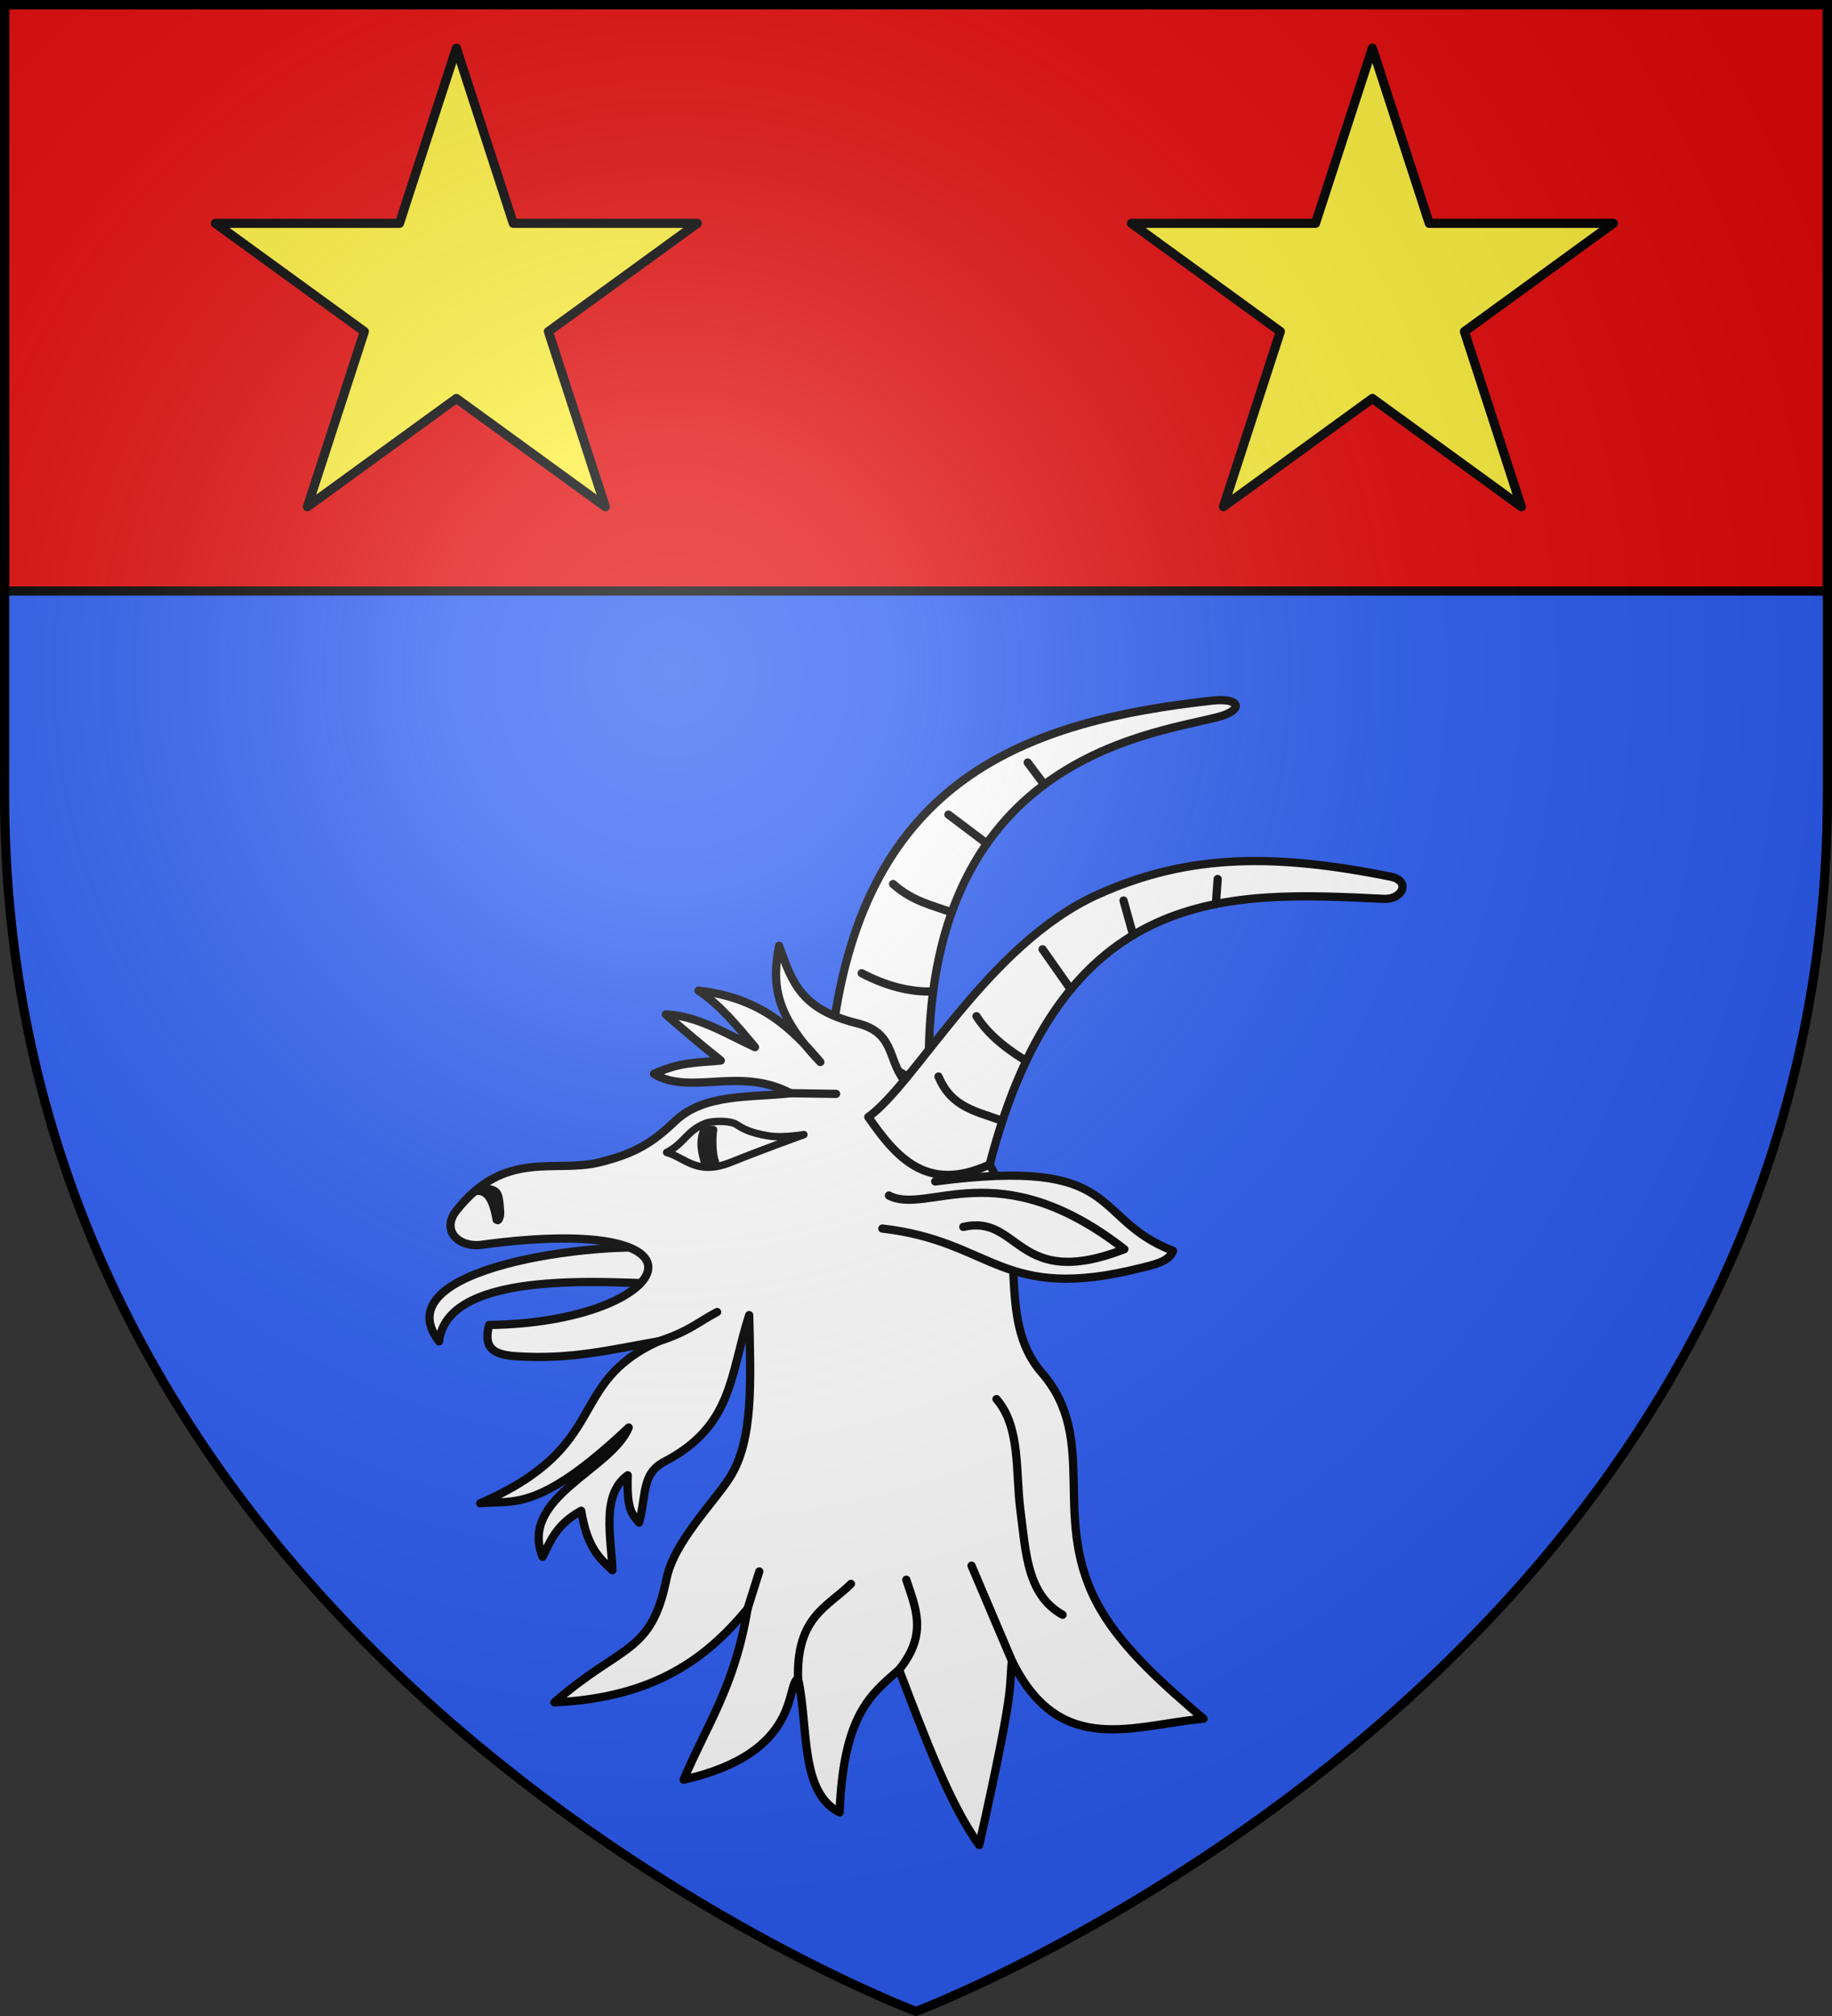 <?xml version="1.0" encoding="UTF-8" standalone="no"?>
<svg
   xmlns:dc="http://purl.org/dc/elements/1.1/"
   xmlns:cc="http://creativecommons.org/ns#"
   xmlns:rdf="http://www.w3.org/1999/02/22-rdf-syntax-ns#"
   xmlns:svg="http://www.w3.org/2000/svg"
   xmlns="http://www.w3.org/2000/svg"
   xmlns:xlink="http://www.w3.org/1999/xlink"
   xmlns:sodipodi="http://sodipodi.sourceforge.net/DTD/sodipodi-0.dtd"
   xmlns:inkscape="http://www.inkscape.org/namespaces/inkscape"
   width="600"
   height="660"
   viewBox="0 0 600 660"
   id="svg2"
   sodipodi:version="0.32"
   inkscape:version="0.46"
   sodipodi:docname="Blason_ville_fr_Eteignières_(Ardennes).svg"
   inkscape:output_extension="org.inkscape.output.svg.inkscape"
   version="1.0">
  <rect x="0" y="0" width="600" height="660" fill="#333333" stroke="none"/>
  <sodipodi:namedview
     inkscape:window-height="977"
     inkscape:window-width="1280"
     inkscape:pageshadow="2"
     inkscape:pageopacity="0.0"
     guidetolerance="10.0"
     gridtolerance="10.0"
     objecttolerance="10.0"
     borderopacity="1.0"
     bordercolor="#666666"
     pagecolor="#ffffff"
     id="base"
     showgrid="false"
     inkscape:zoom="1.1863636"
     inkscape:cx="300"
     inkscape:cy="330"
     inkscape:window-x="-4"
     inkscape:window-y="-4"
     inkscape:current-layer="layer3"
     inkscape:object-nodes="true"
     inkscape:window-maximized="1"
     inkscape:object-paths="false" />
  <defs
     id="defs4">
    <radialGradient
       id="Gradient1"
       gradientUnits="userSpaceOnUse"
       cx="-80"
       cy="-80"
       r="405">
      <stop
         style="stop-color:#fff;stop-opacity:0.31"
         offset="0"
         id="stop7" />
      <stop
         style="stop-color:#fff;stop-opacity:0.25"
         offset="0.19"
         id="stop9" />
      <stop
         style="stop-color:#6b6b6b;stop-opacity:0.125"
         offset="0.6"
         id="stop11" />
      <stop
         style="stop-color:#000;stop-opacity:0.125"
         offset="1"
         id="stop13" />
    </radialGradient>
    <clipPath
       id="shield_cut">
      <path
         id="shield"
         d="M -298.5,-298.5 L 298.5,-298.5 L 298.5,-40 C 298.5,246.31 0,358.5 0,358.5 C 0,358.5 -298.5,246.31 -298.5,-40 L -298.5,-298.5 z" />
    </clipPath>
    <radialGradient
       inkscape:collect="always"
       xlink:href="#Gradient1"
       id="radialGradient3237"
       gradientUnits="userSpaceOnUse"
       cx="-80"
       cy="-80"
       r="405" />
    <radialGradient
       inkscape:collect="always"
       xlink:href="#Gradient1"
       id="radialGradient3304"
       gradientUnits="userSpaceOnUse"
       cx="-80"
       cy="-80"
       r="405" />
  </defs>
  <g
     id="layer4"
     inkscape:label="Fond écu"
     inkscape:groupmode="layer"
     transform="translate(300,300)">
    <use
       xlink:href="#shield"
       id="use18"
       style="fill:#2b5df2"
       x="0"
       y="0"
       width="600"
       height="660" />
    <rect
       style="fill:#e20909;fill-opacity:1;fill-rule:nonzero;stroke:#000000;stroke-opacity:1;stroke-width:3"
       id="rect2842"
       width="597"
       height="192"
       x="-298.5"
       y="-298.5" />
  </g>
  <g
     id="layer3"
     inkscape:label="Meubles"
     inkscape:groupmode="layer"
     transform="translate(300,300)">
    <g
       id="g2806"
       inkscape:label="Fond écu"
       style="display:inline"
       transform="translate(-450.531,-482.676)">
      <g
         id="g3714"
         transform="translate(212.95,-619.159)" />
      <g
         id="layer9"
         inkscape:label="Fond d'écu"
         transform="translate(212.95,-619.159)">
        <g
           transform="matrix(2,0,0,2,-732.892,-1853.188)"
           inkscape:label="Meubles"
           id="g2807" />
        <g
           transform="matrix(2,0,0,2,1696.976,-413.55)"
           inkscape:label="Meubles"
           id="g4626" />
        <g
           id="g5271"
           inkscape:label="Meubles"
           transform="matrix(2,0,0,2,-732.892,-453.188)" />
        <g
           id="g5273"
           inkscape:label="Reflet final"
           transform="matrix(2,0,0,2,-732.892,-453.188)" />
        <g
           id="g5275"
           inkscape:label="Contour final"
           transform="matrix(2,0,0,2,-732.892,-453.188)" />
      </g>
      <g
         id="layer6"
         inkscape:label="Reflet final"
         transform="translate(212.95,-619.159)" />
      <g
         id="layer5"
         inkscape:label="Contour final"
         transform="translate(212.95,-619.159)" />
      <g
         id="g2721"
         inkscape:label="Meubles"
         transform="translate(700,-2.8023842e-4)" />
      <path
         style="opacity:1;fill:#fcef3c;fill-opacity:1;stroke:#000000;stroke-width:3;stroke-linecap:butt;stroke-linejoin:round;stroke-miterlimit:4;stroke-dasharray:none;stroke-opacity:1"
         d="M 300,198.441 L 281.369,255.784 L 221.081,255.784 L 269.856,291.216 L 251.225,348.559 L 300,313.127 L 348.775,348.559 L 330.144,291.216 L 378.919,255.784 L 318.631,255.784 L 300,198.441 z"
         id="rect2477" />
    </g>
    <g
       id="g2819"
       inkscape:label="Meubles"
       transform="translate(-300.531,-482.676)" />
    <g
       id="g2821"
       inkscape:label="Reflet final"
       transform="translate(-300.531,-482.676)" />
    <g
       id="g2823"
       inkscape:label="Contour final"
       transform="translate(-300.531,-482.676)" />
    <use
       x="0"
       y="0"
       xlink:href="#g2806"
       id="use2855"
       transform="translate(300,0)"
       width="600"
       height="660" />
    <use
       x="0"
       y="0"
       xlink:href="#g2819"
       id="use2857"
       transform="translate(150,0)"
       width="600"
       height="660" />
    <use
       x="0"
       y="0"
       xlink:href="#g2821"
       id="use2859"
       transform="translate(150,0)"
       width="600"
       height="660" />
    <use
       x="0"
       y="0"
       xlink:href="#g2823"
       id="use2861"
       transform="translate(150,0)"
       width="600"
       height="660" />
    <g
       id="g3458"
       transform="matrix(0.9,0,0,0.9,-7.482,11.662)">
      <path
         transform="translate(-300,-300)"
         sodipodi:nodetypes="cccc"
         id="path2909"
         d="M 217.806,408.028 C 192.712,404.879 113.858,414.738 134.753,441.633 C 137.904,414.387 199.558,420.555 219.408,420.84 L 217.806,408.028 z"
         style="opacity:1;fill:#ffffff;fill-opacity:1;fill-rule:nonzero;stroke:#000000;stroke-width:3;stroke-linecap:round;stroke-linejoin:round;stroke-miterlimit:4;stroke-dasharray:none;stroke-opacity:1" />
      <path
         transform="translate(-300,-300)"
         sodipodi:nodetypes="ccssc"
         id="path2883"
         d="M 278.028,329.071 L 313.195,350.111 C 308.094,230.683 391.431,221.308 418.095,214.554 C 427.633,212.137 426.581,207.416 416.291,208.542 C 348.119,216.001 290.013,237.02 278.028,329.071 z"
         style="opacity:1;fill:#ffffff;fill-opacity:1;fill-rule:nonzero;stroke:#000000;stroke-width:3;stroke-linecap:round;stroke-linejoin:round;stroke-miterlimit:4;stroke-dasharray:none;stroke-opacity:1" />
      <path
         transform="translate(-300,-300)"
         sodipodi:nodetypes="csscsccccccccscssssccccccccsccssccccccccc"
         id="path2865"
         d="M 176.746,572.978 C 201.159,551.577 211.937,555.653 217.521,528.005 C 220.227,514.613 234.573,500.522 240.502,491.256 C 249.283,477.533 248.142,456.016 247.611,432.082 C 240.529,454.032 241.698,472.406 216.744,485.416 C 208.367,489.783 210.232,497.523 207.555,507.577 C 205.004,504.381 203,503.165 203.413,490.339 C 193.519,497.449 197.518,513.39 197.826,524.873 C 193.286,520.693 188.675,516.793 186.475,503.253 C 177.368,508.285 175.379,514.207 172.422,520.008 C 163.747,498.374 197.438,488.418 203.771,472.984 C 170.301,504.549 161.384,499.192 149.721,500.55 C 197.783,479.694 180.487,457.259 214.582,441.635 C 198.009,444.449 183.007,448.42 162.693,447.04 C 154.488,446.483 150.783,444.062 152.964,435.689 C 220.177,434.731 240.655,394.316 150.261,406.502 C 141.967,407.62 135.317,401.35 141.073,394.07 C 158.796,371.65 176.735,380.534 193.085,376.534 C 206.277,373.306 212.648,369.155 220.527,361.64 C 231.287,351.376 247.706,353.071 262.687,351.37 C 244.006,341.516 226.291,352.364 212.96,344.343 C 222.834,339.779 229.652,340.305 237.283,339.479 C 229.6,333.385 223.393,328.03 217.284,322.723 C 228.684,323.15 239.062,329.705 249.715,334.614 C 243.356,327.036 237.089,319.321 229.175,314.075 C 252.024,316.667 263.254,327.973 273.497,340.019 C 256.963,322.82 255.8,311.74 258.487,297.744 C 263.355,311.681 266.831,320.928 287.01,325.966 C 300.466,329.326 298.025,338.842 303.763,346.326 L 335.115,377.314 C 350.236,403.992 336.776,433.11 354.033,452.986 C 375.66,477.896 356.338,506.631 375.653,539.467 C 384.165,553.938 398.523,566.569 412.948,578.924 C 387.879,581.035 360.723,593.576 343.222,557.844 C 342.034,569.085 344.573,565.415 331.331,624.867 C 320.527,610.058 311.396,585.207 302.144,561.087 C 292.244,569.813 281.867,577.024 280.524,612.976 C 265.893,605.707 269.276,581.626 265.389,564.33 C 260.757,566.354 267,591.31 223.77,601.085 C 231.987,581.493 242.404,567.18 247.012,538.926 C 232.37,556.548 213.618,571.235 176.746,572.978 z"
         style="opacity:1;fill:#ffffff;fill-opacity:1;fill-rule:nonzero;stroke:#000000;stroke-width:3;stroke-linecap:round;stroke-linejoin:round;stroke-miterlimit:4;stroke-dasharray:none;stroke-opacity:1" />
      <path
         transform="translate(-300,-300)"
         id="path2869"
         d="M 247.012,538.926 L 251.278,525.344"
         style="opacity:1;fill:none;fill-opacity:1;fill-rule:nonzero;stroke:#000000;stroke-width:3;stroke-linecap:round;stroke-linejoin:round;stroke-miterlimit:4;stroke-dasharray:none;stroke-opacity:1" />
      <path
         transform="translate(-300,-300)"
         sodipodi:nodetypes="cc"
         id="path2871"
         d="M 265.389,564.33 C 264.777,541.708 276.259,538.234 284.641,529.853"
         style="opacity:1;fill:none;fill-opacity:1;fill-rule:nonzero;stroke:#000000;stroke-width:3;stroke-linecap:round;stroke-linejoin:round;stroke-miterlimit:4;stroke-dasharray:none;stroke-opacity:1" />
      <path
         transform="translate(-300,-300)"
         sodipodi:nodetypes="cc"
         id="path2873"
         d="M 302.144,561.087 C 312.82,547.997 308.015,538.348 304.779,528.35"
         style="opacity:1;fill:none;fill-opacity:1;fill-rule:nonzero;stroke:#000000;stroke-width:3;stroke-linecap:round;stroke-linejoin:round;stroke-miterlimit:4;stroke-dasharray:none;stroke-opacity:1" />
      <path
         transform="translate(-300,-300)"
         id="path2875"
         d="M 343.222,557.844 L 328.524,523.24"
         style="opacity:1;fill:none;fill-opacity:1;fill-rule:nonzero;stroke:#000000;stroke-width:3;stroke-linecap:round;stroke-linejoin:round;stroke-miterlimit:4;stroke-dasharray:none;stroke-opacity:1" />
      <path
         sodipodi:nodetypes="csc"
         id="path2877"
         d="M 61.651,241.092 C 48.62,233.749 48.314,218.273 46.322,203.22 C 44.49,189.375 46.49,172.847 37.606,162.643"
         style="opacity:1;fill:none;fill-opacity:1;fill-rule:nonzero;stroke:#000000;stroke-width:3;stroke-linecap:round;stroke-linejoin:round;stroke-miterlimit:4;stroke-dasharray:none;stroke-opacity:1" />
      <path
         transform="translate(-300,-300)"
         sodipodi:nodetypes="cc"
         id="path2879"
         d="M 214.582,441.635 C 225.652,438.078 229.142,434.521 235.948,430.965"
         style="opacity:1;fill:none;fill-opacity:1;fill-rule:nonzero;stroke:#000000;stroke-width:3;stroke-linecap:round;stroke-linejoin:round;stroke-miterlimit:4;stroke-dasharray:none;stroke-opacity:1" />
      <path
         transform="translate(-300,-300)"
         sodipodi:nodetypes="ccsssc"
         id="path2881"
         d="M 290.953,360.03 C 301.197,374.744 312.277,387.787 335.115,377.314 C 361.711,274.653 422.234,277.928 478.509,280.679 C 485.425,281.017 488.545,274.083 480.914,272.564 C 439.968,264.412 408.133,263.86 374.353,279.162 C 334.436,297.245 308.45,347.466 290.953,360.03 z"
         style="opacity:1;fill:#ffffff;fill-opacity:1;fill-rule:nonzero;stroke:#000000;stroke-width:3;stroke-linecap:round;stroke-linejoin:round;stroke-miterlimit:4;stroke-dasharray:none;stroke-opacity:1" />
      <path
         transform="translate(-300,-300)"
         sodipodi:nodetypes="cscc"
         id="path2887"
         d="M 296.063,400.607 C 336.764,405.254 339.127,427.782 390.173,414.924 C 394.681,413.789 400.46,412.66 401.864,408.723 C 371.164,396.824 384.462,374.363 315.299,383.475"
         style="opacity:1;fill:#ffffff;fill-opacity:1;fill-rule:nonzero;stroke:#000000;stroke-width:3;stroke-linecap:round;stroke-linejoin:round;stroke-miterlimit:4;stroke-dasharray:none;stroke-opacity:1" />
      <path
         transform="translate(-300,-300)"
         sodipodi:nodetypes="ccc"
         id="path2885"
         d="M 298.467,388.584 C 312.475,396.029 337.954,372.178 384.13,408.121 C 344.61,423.406 346.369,395.21 325.519,400.006"
         style="opacity:1;fill:none;fill-opacity:1;fill-rule:nonzero;stroke:#000000;stroke-width:3;stroke-linecap:round;stroke-linejoin:round;stroke-miterlimit:4;stroke-dasharray:none;stroke-opacity:1" />
      <path
         transform="translate(-300,-300)"
         id="path2889"
         d="M 262.687,351.37 L 279.231,351.614"
         style="opacity:1;fill:none;fill-opacity:1;fill-rule:nonzero;stroke:#000000;stroke-width:3;stroke-linecap:round;stroke-linejoin:round;stroke-miterlimit:4;stroke-dasharray:none;stroke-opacity:1" />
      <path
         transform="translate(-300,-300)"
         sodipodi:nodetypes="cc"
         id="path2891"
         d="M 314.554,314.363 C 305.885,314.645 297.217,312.256 288.548,307.731"
         style="opacity:1;fill:none;fill-opacity:1;fill-rule:nonzero;stroke:#000000;stroke-width:3;stroke-linecap:round;stroke-linejoin:round;stroke-miterlimit:4;stroke-dasharray:none;stroke-opacity:1" />
      <path
         transform="translate(-300,-300)"
         sodipodi:nodetypes="cc"
         id="path2893"
         d="M 321.312,285.595 C 314.198,282.981 307.084,281.634 299.97,275.269"
         style="opacity:1;fill:none;fill-opacity:1;fill-rule:nonzero;stroke:#000000;stroke-width:3;stroke-linecap:round;stroke-linejoin:round;stroke-miterlimit:4;stroke-dasharray:none;stroke-opacity:1" />
      <path
         transform="translate(-300,-300)"
         id="path2895"
         d="M 334.105,260.57 L 320.108,250.021"
         style="opacity:1;fill:none;fill-opacity:1;fill-rule:nonzero;stroke:#000000;stroke-width:3;stroke-linecap:round;stroke-linejoin:round;stroke-miterlimit:4;stroke-dasharray:none;stroke-opacity:1" />
      <path
         transform="translate(-300,-300)"
         id="path2897"
         d="M 354.987,239.131 L 348.963,231.085"
         style="opacity:1;fill:none;fill-opacity:1;fill-rule:nonzero;stroke:#000000;stroke-width:3;stroke-linecap:round;stroke-linejoin:round;stroke-miterlimit:4;stroke-dasharray:none;stroke-opacity:1" />
      <path
         transform="translate(-300,-300)"
         sodipodi:nodetypes="cc"
         id="path2899"
         d="M 339.755,361.47 C 331.109,358.049 321.37,357.032 316.501,345.302"
         style="opacity:1;fill:none;fill-opacity:1;fill-rule:nonzero;stroke:#000000;stroke-width:3;stroke-linecap:round;stroke-linejoin:round;stroke-miterlimit:4;stroke-dasharray:none;stroke-opacity:1" />
      <path
         transform="translate(-300,-300)"
         sodipodi:nodetypes="cc"
         id="path2901"
         d="M 348.425,339.606 C 339.402,334.191 333.745,328.775 330.328,323.36"
         style="opacity:1;fill:none;fill-opacity:1;fill-rule:nonzero;stroke:#000000;stroke-width:3;stroke-linecap:round;stroke-linejoin:round;stroke-miterlimit:4;stroke-dasharray:none;stroke-opacity:1" />
      <path
         transform="translate(-300,-300)"
         id="path2903"
         d="M 364.633,313.614 L 354.373,299.014"
         style="opacity:1;fill:none;fill-opacity:1;fill-rule:nonzero;stroke:#000000;stroke-width:3;stroke-linecap:round;stroke-linejoin:round;stroke-miterlimit:4;stroke-dasharray:none;stroke-opacity:1" />
      <path
         transform="translate(-300,-300)"
         id="path2905"
         d="M 387.348,293.853 L 383.829,281.28"
         style="opacity:1;fill:none;fill-opacity:1;fill-rule:nonzero;stroke:#000000;stroke-width:3;stroke-linecap:round;stroke-linejoin:round;stroke-miterlimit:4;stroke-dasharray:none;stroke-opacity:1" />
      <path
         transform="translate(-300,-300)"
         id="path2907"
         d="M 417.447,282.553 L 418.095,273.465"
         style="opacity:1;fill:none;fill-opacity:1;fill-rule:nonzero;stroke:#000000;stroke-width:3;stroke-linecap:round;stroke-linejoin:round;stroke-miterlimit:4;stroke-dasharray:none;stroke-opacity:1" />
      <g
         id="g3376">
        <path
           style="opacity:1;fill:none;fill-opacity:1;fill-rule:nonzero;stroke:#000000;stroke-width:2.7;stroke-linecap:round;stroke-linejoin:round;stroke-miterlimit:4;stroke-dasharray:none;stroke-opacity:1"
           d="M -32.472,66.433 C -32.472,66.433 -47.436,71.822 -58.899,76.442 C -71.578,81.552 -75.686,74.716 -82.434,72.925 C -76.11,69.742 -75.069,64.977 -68.367,62.375 C -65.643,61.317 -59.121,61.227 -56.735,62.916 C -53.481,65.22 -49.171,66.306 -44.833,66.974 C -40.098,67.703 -32.472,66.433 -32.472,66.433 z"
           id="path2867"
           sodipodi:nodetypes="cscsssc" />
        <path
           style="opacity:1;fill:#000000;fill-opacity:1;fill-rule:nonzero;stroke:#000000;stroke-width:3;stroke-linecap:round;stroke-linejoin:round;stroke-miterlimit:4;stroke-dasharray:none;stroke-opacity:1"
           d="M 231.269,364.789 C 229.459,369.188 230.458,372.976 231.568,376.741 L 235.153,376.143 C 234.179,374.438 233.92,367.155 234.511,364.708 L 231.269,364.789 z"
           id="path2911"
           sodipodi:nodetypes="ccccc"
           transform="translate(-300,-300)" />
      </g>
      <path
         id="path3306"
         d="M -155.097,89.916 C -150.176,86.831 -147.403,87.832 -145.668,98.167 C -143.038,100.621 -141.243,97.548 -141.542,94.041 C -142.022,88.421 -141.946,85.143 -148.025,84.612"
         style="opacity:1;fill:#000000;fill-opacity:1;fill-rule:nonzero;stroke:none;stroke-width:3;stroke-linecap:round;stroke-linejoin:round;stroke-miterlimit:4;stroke-dasharray:none;stroke-opacity:1"
         sodipodi:nodetypes="ccsc" />
    </g>
  </g>
  <g
     id="layer2"
     inkscape:label="Reflet final"
     inkscape:groupmode="layer"
     transform="translate(300,300)"
     sodipodi:insensitive="true">
    <use
       xlink:href="#shield"
       id="use22"
       style="fill:url(#Gradient1)"
       x="0"
       y="0"
       width="600"
       height="660" />
  </g>
  <g
     id="layer1"
     inkscape:label="Contour final"
     inkscape:groupmode="layer"
     transform="translate(300,300)"
     sodipodi:insensitive="true">
    <use
       xlink:href="#shield"
       style="fill:none;stroke:#000000;stroke-width:3"
       id="use25"
       x="0"
       y="0"
       width="600"
       height="660" />
  </g>
</svg>
